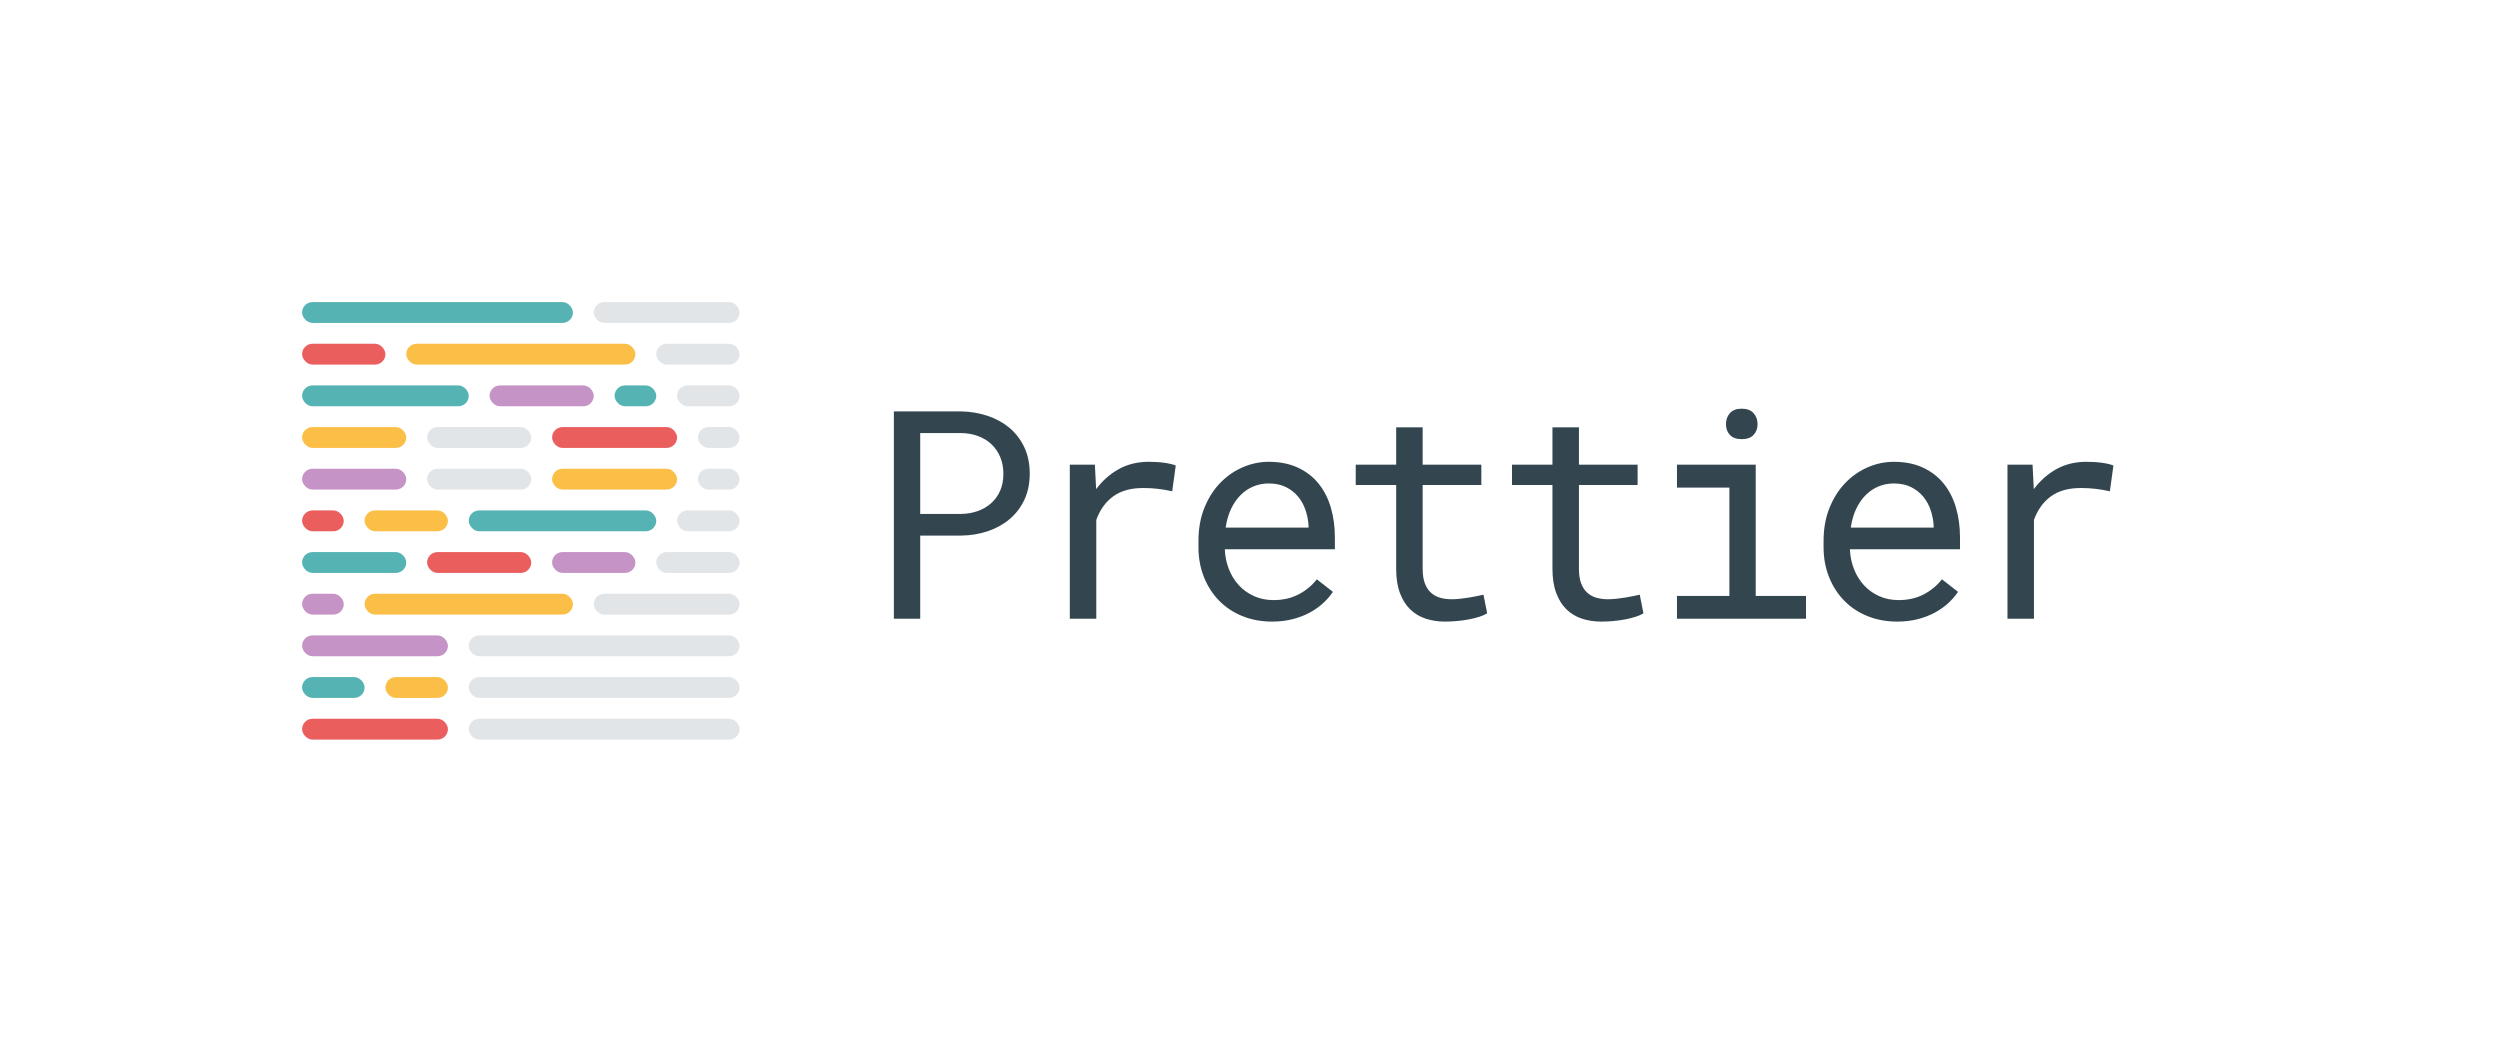 <?xml version="1.0" encoding="UTF-8"?>
<svg width="1200px" height="500px" viewBox="0 0 1200 500" version="1.1" xmlns="http://www.w3.org/2000/svg" xmlns:xlink="http://www.w3.org/1999/xlink" style="background: #FFFFFF;">
    <!-- Generator: Sketch 42 (36781) - http://www.bohemiancoding.com/sketch -->
    <title>prettier-banner-light</title>
    <desc>Created with Sketch.</desc>
    <defs></defs>
    <g id="Page-1" stroke="none" stroke-width="1" fill="none" fill-rule="evenodd">
        <g id="prettier-banner-light">
            <g id="Text-(Light)" transform="translate(429, 196)" fill="#334650">
                <path d="M12.703,61.078 L12.703,101 L0.057,101 L0.057,1.469 L32.322,1.469 C36.788,1.56 41.015,2.266 45.003,3.588 C48.991,4.91 52.488,6.824 55.496,9.33 C58.504,11.837 60.885,14.936 62.64,18.627 C64.394,22.318 65.271,26.557 65.271,31.342 C65.271,36.127 64.394,40.354 62.64,44.022 C60.885,47.691 58.504,50.779 55.496,53.285 C52.488,55.792 48.991,57.706 45.003,59.027 C41.015,60.349 36.788,61.033 32.322,61.078 L12.703,61.078 Z M12.703,50.688 L32.322,50.688 C35.239,50.642 37.928,50.175 40.389,49.286 C42.85,48.397 44.992,47.133 46.814,45.492 C48.637,43.852 50.062,41.858 51.087,39.511 C52.112,37.164 52.625,34.486 52.625,31.479 C52.625,28.471 52.112,25.759 51.087,23.344 C50.062,20.928 48.649,18.878 46.849,17.191 C45.048,15.505 42.907,14.206 40.423,13.295 C37.939,12.383 35.239,11.905 32.322,11.859 L12.703,11.859 L12.703,50.688 Z M122.375,25.668 C123.56,25.668 124.79,25.702 126.066,25.771 C127.342,25.839 128.562,25.953 129.724,26.112 C130.886,26.272 131.957,26.465 132.937,26.693 C133.916,26.921 134.725,27.172 135.363,27.445 L133.654,39.818 C131.193,39.271 128.858,38.873 126.647,38.622 C124.437,38.371 122.124,38.246 119.709,38.246 C113.784,38.246 108.988,39.59 105.319,42.279 C101.651,44.968 98.951,48.728 97.219,53.559 L97.219,101 L84.504,101 L84.504,27.035 L96.535,27.035 L97.15,38.793 C100.158,34.737 103.77,31.535 107.985,29.188 C112.201,26.841 116.997,25.668 122.375,25.668 Z M181.598,102.367 C176.402,102.367 171.629,101.479 167.276,99.701 C162.924,97.924 159.199,95.44 156.1,92.25 C153.001,89.06 150.585,85.277 148.854,80.902 C147.122,76.527 146.256,71.765 146.256,66.615 L146.256,63.744 C146.256,57.774 147.213,52.431 149.127,47.714 C151.041,42.997 153.582,39.009 156.749,35.751 C159.916,32.492 163.517,29.997 167.55,28.266 C171.583,26.534 175.719,25.668 179.957,25.668 C185.289,25.668 189.949,26.591 193.937,28.437 C197.924,30.282 201.24,32.834 203.883,36.093 C206.526,39.351 208.497,43.191 209.796,47.611 C211.095,52.032 211.744,56.817 211.744,61.967 L211.744,67.641 L158.902,67.641 C159.039,71.013 159.688,74.18 160.851,77.143 C162.013,80.105 163.608,82.691 165.636,84.901 C167.664,87.112 170.09,88.855 172.916,90.131 C175.742,91.407 178.863,92.045 182.281,92.045 C186.793,92.045 190.803,91.133 194.312,89.311 C197.822,87.488 200.738,85.072 203.062,82.064 L210.787,88.08 C209.557,89.949 208.019,91.737 206.173,93.446 C204.327,95.155 202.197,96.671 199.781,97.992 C197.366,99.314 194.632,100.373 191.578,101.171 C188.525,101.968 185.198,102.367 181.598,102.367 Z M179.957,36.059 C177.405,36.059 174.99,36.526 172.711,37.46 C170.432,38.394 168.382,39.761 166.559,41.562 C164.736,43.362 163.198,45.572 161.944,48.192 C160.691,50.813 159.814,53.832 159.312,57.25 L199.098,57.25 L199.098,56.293 C198.961,53.832 198.494,51.394 197.696,48.979 C196.899,46.563 195.725,44.398 194.176,42.484 C192.626,40.57 190.678,39.021 188.331,37.836 C185.984,36.651 183.193,36.059 179.957,36.059 Z M253.877,9.125 L253.877,27.035 L282.041,27.035 L282.041,36.811 L253.877,36.811 L253.877,77.006 C253.877,79.877 254.242,82.247 254.971,84.115 C255.7,85.984 256.702,87.476 257.979,88.593 C259.255,89.709 260.724,90.495 262.388,90.951 C264.051,91.407 265.817,91.635 267.686,91.635 C269.053,91.635 270.465,91.555 271.924,91.396 C273.382,91.236 274.806,91.042 276.196,90.814 C277.586,90.587 278.885,90.347 280.093,90.097 C281.3,89.846 282.292,89.63 283.066,89.447 L284.844,98.402 C283.796,99.04 282.52,99.599 281.016,100.077 C279.512,100.556 277.871,100.966 276.094,101.308 C274.316,101.649 272.437,101.911 270.454,102.094 C268.472,102.276 266.501,102.367 264.541,102.367 C261.26,102.367 258.195,101.9 255.347,100.966 C252.498,100.032 250.026,98.55 247.93,96.522 C245.833,94.494 244.181,91.874 242.974,88.661 C241.766,85.448 241.162,81.563 241.162,77.006 L241.162,36.811 L221.748,36.811 L221.748,27.035 L241.162,27.035 L241.162,9.125 L253.877,9.125 Z M328.891,9.125 L328.891,27.035 L357.055,27.035 L357.055,36.811 L328.891,36.811 L328.891,77.006 C328.891,79.877 329.255,82.247 329.984,84.115 C330.714,85.984 331.716,87.476 332.992,88.593 C334.268,89.709 335.738,90.495 337.401,90.951 C339.065,91.407 340.831,91.635 342.699,91.635 C344.066,91.635 345.479,91.555 346.938,91.396 C348.396,91.236 349.82,91.042 351.21,90.814 C352.6,90.587 353.899,90.347 355.106,90.097 C356.314,89.846 357.305,89.63 358.08,89.447 L359.857,98.402 C358.809,99.04 357.533,99.599 356.029,100.077 C354.525,100.556 352.885,100.966 351.107,101.308 C349.33,101.649 347.45,101.911 345.468,102.094 C343.485,102.276 341.514,102.367 339.555,102.367 C336.273,102.367 333.209,101.9 330.36,100.966 C327.512,100.032 325.04,98.55 322.943,96.522 C320.847,94.494 319.195,91.874 317.987,88.661 C316.78,85.448 316.176,81.563 316.176,77.006 L316.176,36.811 L296.762,36.811 L296.762,27.035 L316.176,27.035 L316.176,9.125 L328.891,9.125 Z M375.945,27.035 L413.748,27.035 L413.748,90.062 L437.879,90.062 L437.879,101 L375.945,101 L375.945,90.062 L401.102,90.062 L401.102,38.041 L375.945,38.041 L375.945,27.035 Z M399.461,7.621 C399.461,5.525 400.088,3.759 401.341,2.323 C402.594,0.888 404.497,0.17 407.049,0.17 C409.555,0.17 411.447,0.888 412.723,2.323 C413.999,3.759 414.637,5.525 414.637,7.621 C414.637,9.672 413.999,11.381 412.723,12.748 C411.447,14.115 409.555,14.799 407.049,14.799 C404.497,14.799 402.594,14.115 401.341,12.748 C400.088,11.381 399.461,9.672 399.461,7.621 Z M481.652,102.367 C476.457,102.367 471.683,101.479 467.331,99.701 C462.979,97.924 459.253,95.44 456.154,92.25 C453.055,89.06 450.64,85.277 448.908,80.902 C447.176,76.527 446.311,71.765 446.311,66.615 L446.311,63.744 C446.311,57.774 447.268,52.431 449.182,47.714 C451.096,42.997 453.636,39.009 456.804,35.751 C459.971,32.492 463.571,29.997 467.604,28.266 C471.638,26.534 475.773,25.668 480.012,25.668 C485.344,25.668 490.004,26.591 493.991,28.437 C497.979,30.282 501.294,32.834 503.938,36.093 C506.581,39.351 508.552,43.191 509.851,47.611 C511.149,52.032 511.799,56.817 511.799,61.967 L511.799,67.641 L458.957,67.641 C459.094,71.013 459.743,74.18 460.905,77.143 C462.067,80.105 463.662,82.691 465.69,84.901 C467.718,87.112 470.145,88.855 472.971,90.131 C475.796,91.407 478.918,92.045 482.336,92.045 C486.848,92.045 490.858,91.133 494.367,89.311 C497.876,87.488 500.793,85.072 503.117,82.064 L510.842,88.08 C509.611,89.949 508.073,91.737 506.228,93.446 C504.382,95.155 502.251,96.671 499.836,97.992 C497.421,99.314 494.686,100.373 491.633,101.171 C488.579,101.968 485.253,102.367 481.652,102.367 Z M480.012,36.059 C477.46,36.059 475.044,36.526 472.766,37.46 C470.487,38.394 468.436,39.761 466.613,41.562 C464.79,43.362 463.252,45.572 461.999,48.192 C460.746,50.813 459.868,53.832 459.367,57.25 L499.152,57.25 L499.152,56.293 C499.016,53.832 498.549,51.394 497.751,48.979 C496.953,46.563 495.78,44.398 494.23,42.484 C492.681,40.57 490.733,39.021 488.386,37.836 C486.039,36.651 483.247,36.059 480.012,36.059 Z M572.457,25.668 C573.642,25.668 574.872,25.702 576.148,25.771 C577.424,25.839 578.644,25.953 579.806,26.112 C580.968,26.272 582.039,26.465 583.019,26.693 C583.998,26.921 584.807,27.172 585.445,27.445 L583.736,39.818 C581.275,39.271 578.94,38.873 576.729,38.622 C574.519,38.371 572.206,38.246 569.791,38.246 C563.867,38.246 559.07,39.59 555.401,42.279 C551.733,44.968 549.033,48.728 547.301,53.559 L547.301,101 L534.586,101 L534.586,27.035 L546.617,27.035 L547.232,38.793 C550.24,34.737 553.852,31.535 558.067,29.188 C562.283,26.841 567.079,25.668 572.457,25.668 Z" id="Prettier"></path>
            </g>
            <g id="Icon-(Light)" transform="translate(145, 145)">
                <g id="Group">
                    <rect id="Rectangle" fill="#56B3B4" x="150" y="40" width="20" height="10" rx="5"></rect>
                    <rect id="Rectangle" fill="#EA5E5E" x="0" y="200" width="70" height="10" rx="5"></rect>
                    <rect id="Rectangle" fill="#C693C6" x="120" y="120" width="40" height="10" rx="5"></rect>
                    <rect id="Rectangle" fill="#EA5E5E" x="60" y="120" width="50" height="10" rx="5"></rect>
                    <rect id="Rectangle" fill="#56B3B4" x="0" y="120" width="50" height="10" rx="5"></rect>
                    <rect id="Rectangle" fill="#C693C6" x="0" y="160" width="70" height="10" rx="5"></rect>
                    <rect id="Rectangle" fill="#C693C6" x="0" y="80" width="50" height="10" rx="5"></rect>
                    <rect id="Rectangle" fill="#FBBF47" x="50" y="20" width="110" height="10" rx="5"></rect>
                    <rect id="Rectangle" fill="#EA5E5E" x="0" y="20" width="40" height="10" rx="5"></rect>
                    <rect id="Rectangle" fill="#FBBF47" x="40" y="180" width="30" height="10" rx="5"></rect>
                    <rect id="Rectangle" fill="#56B3B4" x="0" y="180" width="30" height="10" rx="5"></rect>
                    <rect id="Rectangle" fill="#56B3B4" x="80" y="100" width="90" height="10" rx="5"></rect>
                    <rect id="Rectangle" fill="#FBBF47" x="30" y="100" width="40" height="10" rx="5"></rect>
                    <rect id="Rectangle" fill="#EA5E5E" x="0" y="100" width="20" height="10" rx="5"></rect>
                    <rect id="Rectangle" fill="#C693C6" x="90" y="40" width="50" height="10" rx="5"></rect>
                    <rect id="Rectangle" fill="#56B3B4" x="0" y="40" width="80" height="10" rx="5"></rect>
                    <rect id="Rectangle" fill="#FBBF47" x="30" y="140" width="100" height="10" rx="5"></rect>
                    <rect id="Rectangle" fill="#C693C6" x="0" y="140" width="20" height="10" rx="5"></rect>
                    <rect id="Rectangle" fill="#EA5E5E" x="120" y="60" width="60" height="10" rx="5"></rect>
                    <rect id="Rectangle" fill="#FBBF47" x="120" y="80" width="60" height="10" rx="5"></rect>
                    <rect id="Rectangle" fill="#FBBF47" x="0" y="60" width="50" height="10" rx="5"></rect>
                    <rect id="Rectangle" fill="#56B3B4" x="0" y="0" width="130" height="10" rx="5"></rect>
                    <rect id="Rectangle" fill="#C6CCD0" opacity="0.5" x="140" y="0" width="70" height="10" rx="5"></rect>
                    <rect id="Rectangle" fill="#C6CCD0" opacity="0.5" x="140" y="140" width="70" height="10" rx="5"></rect>
                    <rect id="Rectangle" fill="#C6CCD0" opacity="0.5" x="170" y="120" width="40" height="10" rx="5"></rect>
                    <rect id="Rectangle" fill="#C6CCD0" opacity="0.5" x="170" y="20" width="40" height="10" rx="5"></rect>
                    <rect id="Rectangle" fill="#C6CCD0" opacity="0.5" x="180" y="100" width="30" height="10" rx="5"></rect>
                    <rect id="Rectangle" fill="#C6CCD0" opacity="0.5" x="180" y="40" width="30" height="10" rx="5"></rect>
                    <rect id="Rectangle" fill="#C6CCD0" opacity="0.5" x="190" y="60" width="20" height="10" rx="5"></rect>
                    <rect id="Rectangle" fill="#C6CCD0" opacity="0.5" x="190" y="80" width="20" height="10" rx="5"></rect>
                    <rect id="Rectangle" fill="#C6CCD0" opacity="0.5" x="80" y="160" width="130" height="10" rx="5"></rect>
                    <rect id="Rectangle" fill="#C6CCD0" opacity="0.5" x="80" y="180" width="130" height="10" rx="5"></rect>
                    <rect id="Rectangle" fill="#C6CCD0" opacity="0.5" x="80" y="200" width="130" height="10" rx="5"></rect>
                    <rect id="Rectangle" fill="#C6CCD0" opacity="0.5" x="60" y="60" width="50" height="10" rx="5"></rect>
                    <rect id="Rectangle" fill="#C6CCD0" opacity="0.5" x="60" y="80" width="50" height="10" rx="5"></rect>
                </g>
            </g>
        </g>
    </g>
</svg>